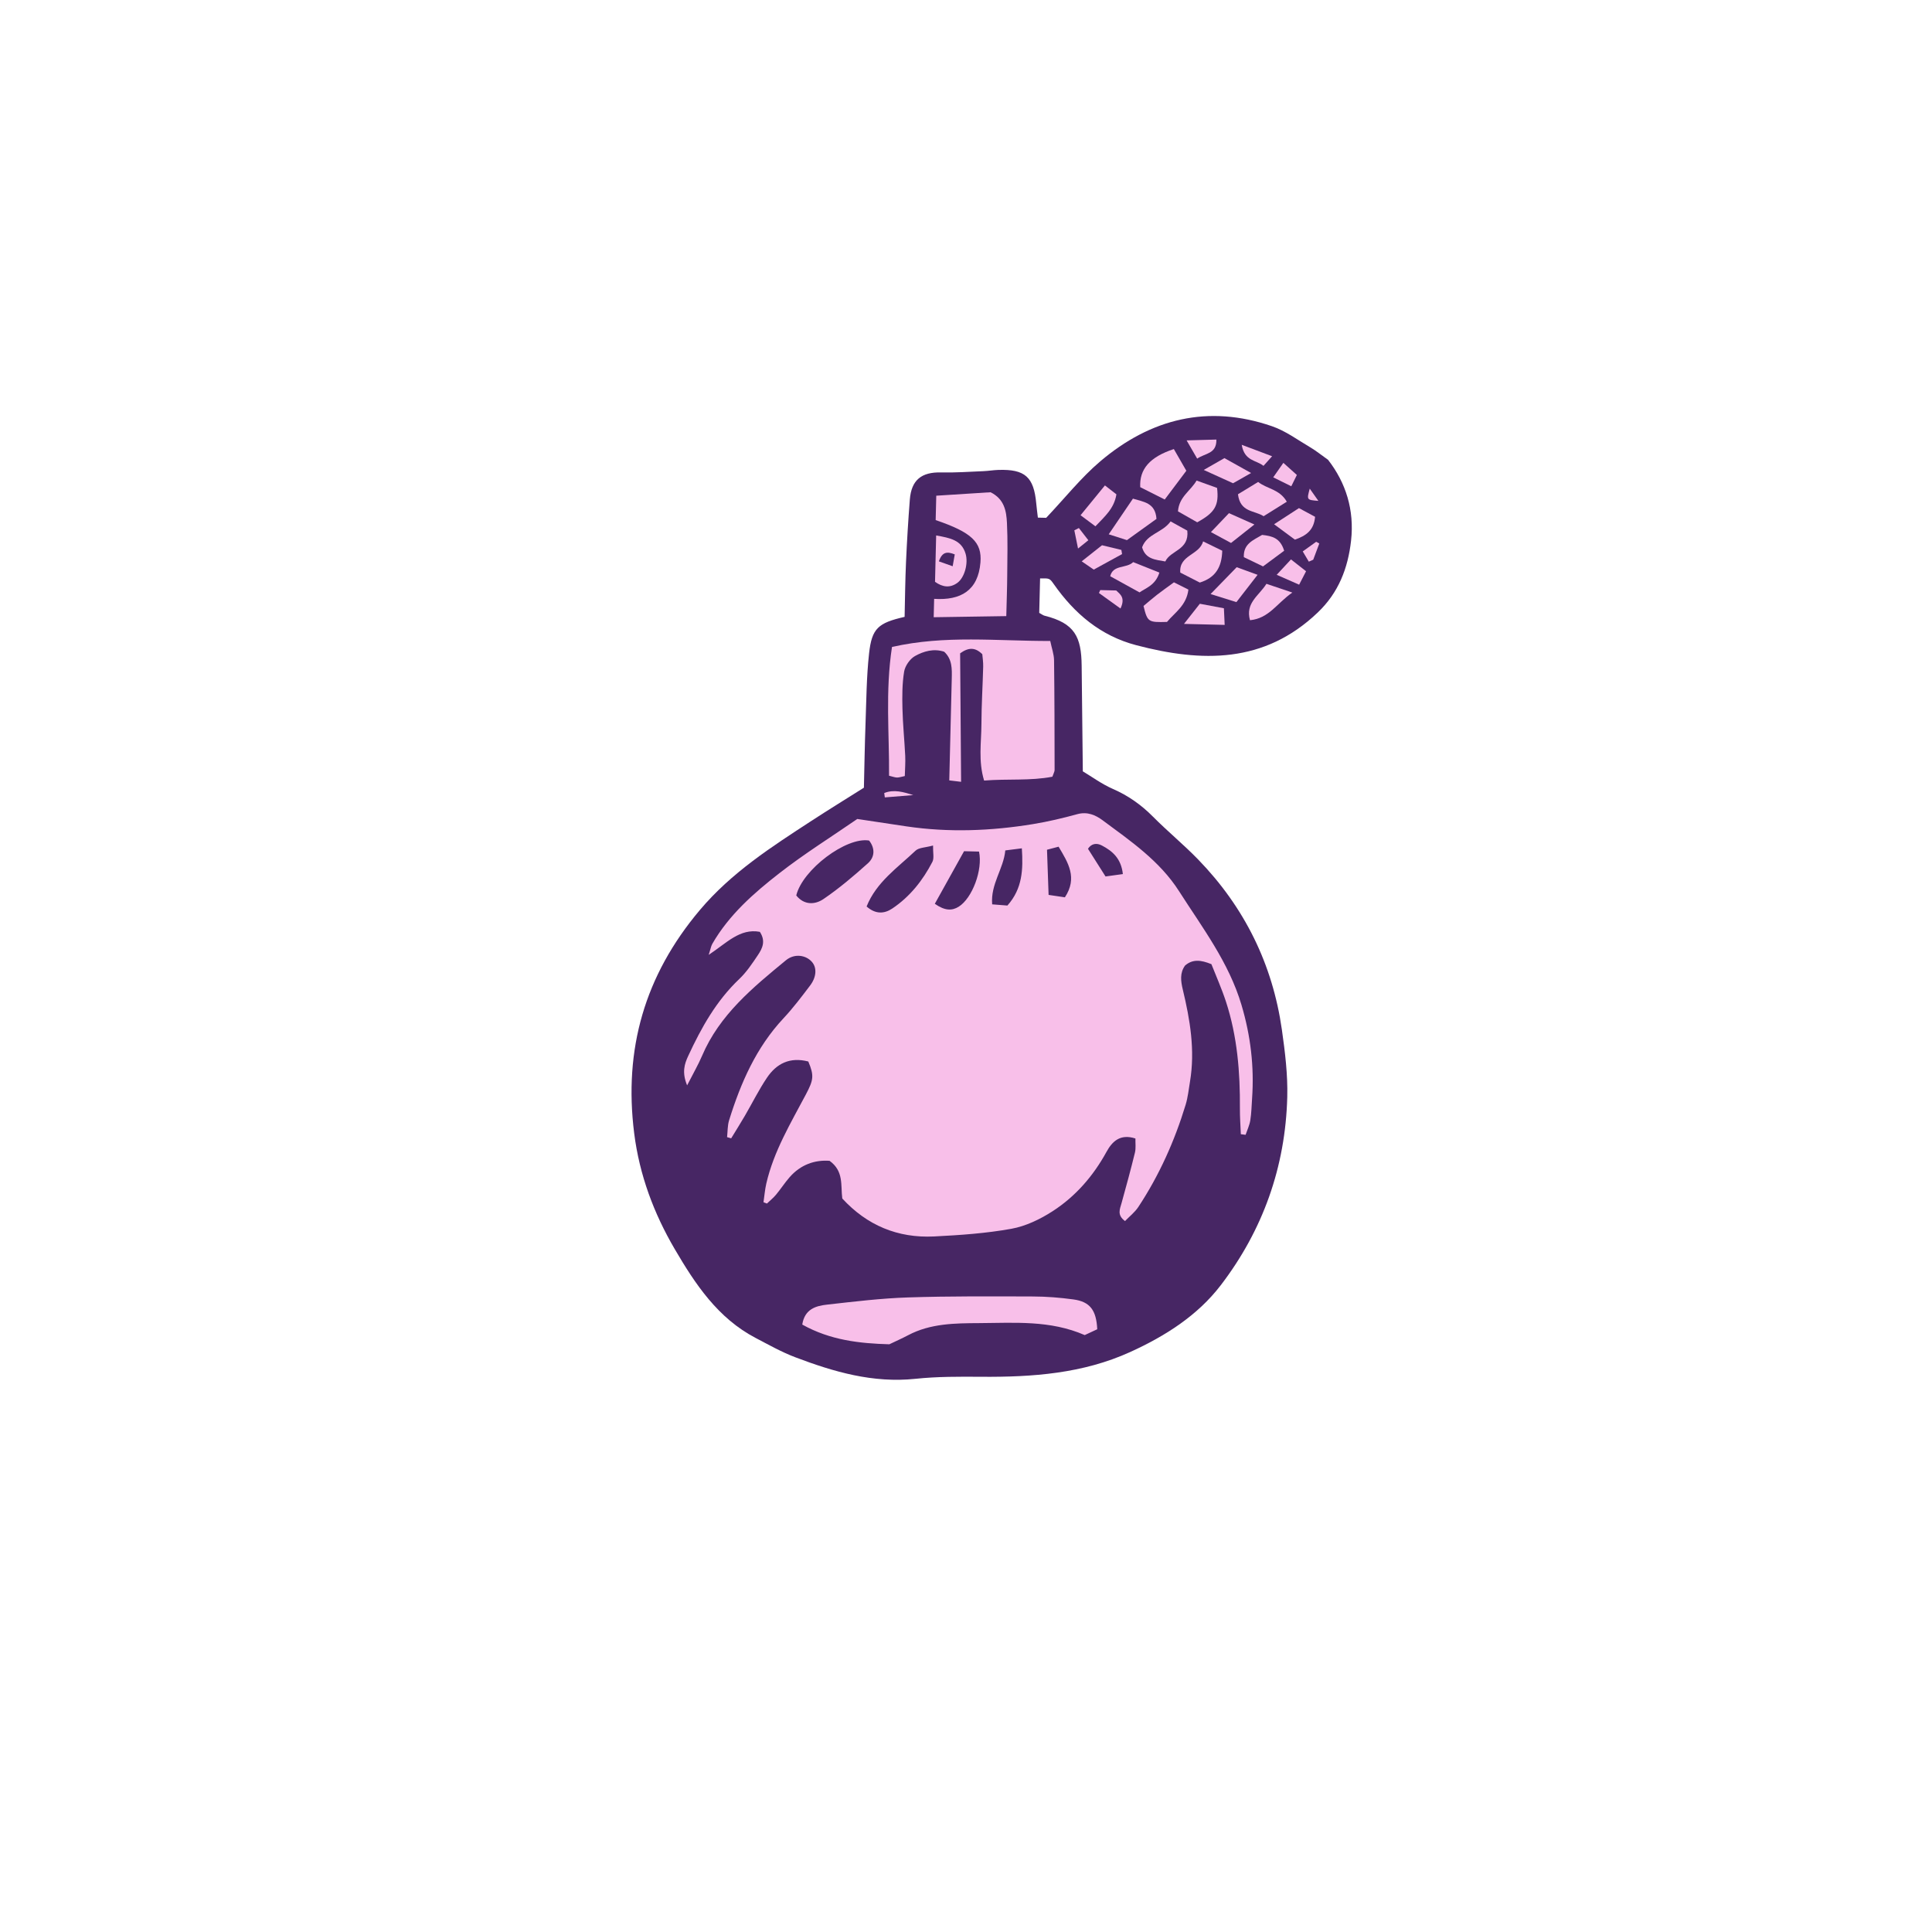 <svg version="1.1" id="svg" xmlns="http://www.w3.org/2000/svg" xmlns:xlink="http://www.w3.org/1999/xlink" x="0px" y="0px"
	 width="200px" height="200px" viewBox="0 0 200 200" enable-background="new 0 0 200 200" xml:space="preserve">
<path class="stroke" fill="#472664"  d="M137.484,47.604c-0.707-0.501-1.246-0.943-1.84-1.292c-1.301-0.767-2.556-1.704-3.963-2.188
	c-6.608-2.278-12.565-0.796-17.785,3.636c-1.982,1.683-3.627,3.765-5.596,5.845c-0.055-0.001-0.432-0.011-0.859-0.021
	c-0.065-0.557-0.127-1.014-0.169-1.472c-0.25-2.734-1.162-3.552-3.908-3.467c-0.525,0.016-1.047,0.108-1.572,0.129
	c-1.455,0.059-2.914,0.167-4.367,0.131c-2.026-0.05-3.079,0.777-3.239,2.804c-0.168,2.152-0.298,4.309-0.395,6.466
	c-0.086,1.901-0.102,3.806-0.146,5.682c-2.738,0.628-3.391,1.179-3.679,3.785c-0.268,2.429-0.28,4.887-0.369,7.334
	c-0.081,2.206-0.113,4.413-0.166,6.566c-1.885,1.189-3.673,2.288-5.43,3.433c-4.152,2.705-8.288,5.357-11.562,9.243
	c-5.696,6.759-7.887,14.387-6.788,23.103c0.546,4.318,2.032,8.286,4.195,11.98c2.126,3.632,4.47,7.162,8.38,9.205
	c1.344,0.702,2.675,1.455,4.086,1.991c4.004,1.52,8.066,2.7,12.459,2.236c2.256-0.238,4.548-0.226,6.821-0.209
	c5.295,0.038,10.508-0.332,15.42-2.57c3.609-1.645,6.952-3.763,9.357-6.904c4.371-5.708,6.7-12.267,6.888-19.479
	c0.061-2.319-0.229-4.666-0.556-6.972c-0.966-6.795-3.876-12.678-8.65-17.606c-1.501-1.55-3.182-2.928-4.703-4.46
	c-1.212-1.223-2.556-2.17-4.141-2.863c-1.146-0.5-2.176-1.262-3.114-1.821c-0.042-3.819-0.081-7.379-0.12-10.938
	c-0.031-2.978-0.711-4.397-3.839-5.173c-0.16-0.04-0.301-0.158-0.552-0.294c0.029-1.169,0.058-2.369,0.087-3.568
	c0.966-0.013,0.984-0.026,1.414,0.587c2.143,3.056,4.843,5.356,8.53,6.325c6.791,1.786,13.263,1.913,18.805-3.387
	c2.151-2.055,3.123-4.572,3.444-7.432C140.218,52.783,139.315,49.963,137.484,47.604z"/>
<path fill-rule="evenodd" clip-rule="evenodd" fill="#f8bfe9" class="fill" d="M83.675,109.886c-1.906-0.495-3.295,0.215-4.284,1.687
	c-0.844,1.256-1.52,2.626-2.284,3.937c-0.457,0.785-0.943,1.554-1.416,2.33c-0.142-0.041-0.282-0.082-0.424-0.124
	c0.064-0.583,0.039-1.194,0.209-1.744c1.202-3.872,2.802-7.531,5.626-10.553c0.993-1.062,1.877-2.232,2.758-3.395
	c0.673-0.889,0.708-1.838,0.207-2.429c-0.616-0.727-1.812-0.925-2.708-0.187c-3.426,2.821-6.874,5.641-8.684,9.896
	c-0.396,0.929-0.91,1.809-1.545,3.053c-0.557-1.358-0.271-2.214,0.112-3.042c1.355-2.924,2.907-5.709,5.288-7.969
	c0.753-0.714,1.348-1.611,1.931-2.481c0.453-0.677,0.835-1.435,0.198-2.401c-2.083-0.384-3.443,1.166-5.295,2.381
	c0.197-0.605,0.24-0.908,0.383-1.154c1.731-2.997,4.294-5.244,6.963-7.32c2.57-2.001,5.35-3.738,8.036-5.591
	c1.769,0.267,3.436,0.522,5.104,0.768c4.373,0.646,8.736,0.474,13.082-0.236c1.546-0.253,3.081-0.615,4.592-1.031
	c1.036-0.284,1.89,0.092,2.623,0.637c2.902,2.154,5.904,4.2,7.911,7.342c2.417,3.782,5.15,7.361,6.461,11.773
	c0.947,3.184,1.326,6.382,1.097,9.673c-0.053,0.757-0.064,1.521-0.185,2.268c-0.082,0.514-0.318,1.001-0.487,1.501
	c-0.166-0.021-0.332-0.043-0.494-0.063c-0.034-0.886-0.102-1.771-0.095-2.657c0.027-3.752-0.268-7.466-1.44-11.055
	c-0.449-1.373-1.043-2.698-1.51-3.889c-1.101-0.449-1.932-0.534-2.722,0.133c-0.565,0.772-0.449,1.621-0.24,2.495
	c0.754,3.132,1.285,6.285,0.747,9.517c-0.135,0.803-0.216,1.625-0.45,2.399c-1.143,3.755-2.735,7.312-4.901,10.592
	c-0.365,0.551-0.917,0.979-1.377,1.457c-0.852-0.629-0.532-1.235-0.362-1.848c0.482-1.741,0.96-3.483,1.388-5.237
	c0.113-0.467,0.039-0.979,0.051-1.462c-1.602-0.521-2.422,0.338-2.992,1.378c-1.373,2.504-3.2,4.611-5.574,6.145
	c-1.289,0.833-2.782,1.553-4.275,1.823c-2.631,0.475-5.327,0.66-8.004,0.794c-3.765,0.187-6.953-1.156-9.501-3.929
	c-0.18-1.361,0.177-2.823-1.316-3.901c-1.526-0.112-2.999,0.388-4.149,1.712c-0.497,0.571-0.911,1.215-1.396,1.798
	c-0.278,0.334-0.625,0.611-0.941,0.914c-0.117-0.046-0.236-0.092-0.355-0.138c0.096-0.643,0.146-1.294,0.29-1.925
	c0.769-3.349,2.529-6.262,4.108-9.251C84.215,111.796,84.293,111.354,83.675,109.886z M82.429,92.697
	c0.808,1.012,1.931,0.973,2.812,0.375c1.625-1.105,3.138-2.389,4.604-3.705c0.717-0.644,0.76-1.542,0.125-2.354
	C87.606,86.613,83.076,90.022,82.429,92.697z M89.71,93.839c0.94,0.828,1.838,0.761,2.666,0.206c1.82-1.22,3.148-2.903,4.146-4.827
	c0.196-0.379,0.051-0.936,0.068-1.69c-0.799,0.221-1.469,0.206-1.814,0.534C92.922,89.822,90.722,91.311,89.71,93.839z
	 M96.772,93.56c1.045,0.732,1.775,0.735,2.474,0.3c1.399-0.874,2.507-3.802,2.104-5.705c-0.497-0.012-1.032-0.025-1.551-0.038
	C98.753,89.999,97.775,91.758,96.772,93.56z M104.068,88.035c-0.181,1.924-1.536,3.48-1.359,5.583c0.64,0.05,1.13,0.088,1.577,0.124
	c1.568-1.761,1.635-3.735,1.496-5.924C105.189,87.893,104.7,87.956,104.068,88.035z M108.386,87.965
	c0.06,1.693,0.111,3.142,0.164,4.675c0.705,0.104,1.192,0.176,1.687,0.25c1.332-2.019,0.34-3.578-0.653-5.241
	C109.159,87.762,108.792,87.858,108.386,87.965z M114.443,90.731c0.537-0.074,1.14-0.157,1.795-0.247
	c-0.177-1.617-1.073-2.379-2.168-2.957c-0.562-0.296-1.088-0.2-1.443,0.337C113.224,88.807,113.772,89.671,114.443,90.731z"/>
<path fill-rule="evenodd" clip-rule="evenodd" fill="#f8bfe9" class="fill" d="M92.338,66.974c5.491-1.25,10.872-0.608,16.383-0.621
	c0.158,0.77,0.386,1.377,0.394,1.988c0.049,3.79,0.051,7.581,0.057,11.37c0.001,0.163-0.104,0.326-0.23,0.694
	c-2.268,0.442-4.642,0.202-7.068,0.398c-0.616-2.029-0.283-3.953-0.277-5.851c0.006-1.981,0.131-3.963,0.182-5.945
	c0.012-0.457-0.062-0.916-0.092-1.285c-0.738-0.726-1.417-0.72-2.295-0.09c0.031,4.303,0.064,8.715,0.1,13.301
	c-0.463-0.056-0.762-0.091-1.224-0.147c0.088-3.568,0.173-7.058,0.258-10.547c0.022-0.997,0.055-1.997-0.785-2.773
	c-1.074-0.354-2.124-0.056-3.019,0.446c-0.526,0.294-1.028,1.016-1.127,1.613c-0.207,1.251-0.205,2.551-0.174,3.828
	c0.039,1.631,0.207,3.258,0.287,4.889c0.032,0.685-0.025,1.373-0.043,2.094c-0.371,0.076-0.59,0.157-0.805,0.153
	c-0.219-0.004-0.434-0.093-0.827-0.187C92.07,75.938,91.634,71.597,92.338,66.974z"/>
<path fill-rule="evenodd" clip-rule="evenodd" fill="#f8bfe9" class="fill" d="M83.05,137.119c0.249-1.607,1.403-1.935,2.566-2.065
	c2.78-0.312,5.57-0.652,8.363-0.744c4.314-0.142,8.635-0.112,12.953-0.099c1.396,0.004,2.801,0.117,4.185,0.305
	c1.713,0.234,2.376,1.104,2.469,3.088c-0.423,0.197-0.884,0.411-1.297,0.604c-3.576-1.563-7.286-1.26-10.935-1.24
	c-2.49,0.014-5.036,0.028-7.347,1.254c-0.616,0.326-1.256,0.608-1.944,0.938C89.013,139.073,85.964,138.749,83.05,137.119z"/>
<path fill-rule="evenodd" clip-rule="evenodd" fill="#f8bfe9" class="fill" d="M104.171,63.78c-2.489,0.038-4.949,0.075-7.515,0.115
	c0.019-0.75,0.03-1.242,0.046-1.902c2.746,0.178,4.555-0.855,4.794-3.769c0.171-2.088-0.9-3.114-4.636-4.384
	c0.019-0.76,0.038-1.55,0.062-2.525c1.964-0.125,3.855-0.246,5.622-0.358c1.435,0.714,1.635,1.959,1.696,3.177
	c0.091,1.796,0.041,3.602,0.028,5.403C104.26,60.861,104.209,62.186,104.171,63.78z"/>
<path fill-rule="evenodd" clip-rule="evenodd" fill="#f8bfe9" class="fill" d="M121.516,46.487c0.384,0.667,0.794,1.38,1.293,2.246
	c-0.767,1.02-1.476,1.963-2.236,2.976c-0.952-0.479-1.766-0.889-2.537-1.277C117.937,48.569,119.025,47.305,121.516,46.487z"/>
<path fill-rule="evenodd" clip-rule="evenodd" fill="#f8bfe9" class="fill" d="M122.909,54.932c0.218,2.029-1.739,2.021-2.276,3.19
	c-1.042-0.185-2.047-0.232-2.404-1.464c0.509-1.411,2.115-1.505,2.951-2.683C121.813,54.326,122.344,54.619,122.909,54.932z"/>
<path fill-rule="evenodd" clip-rule="evenodd" fill="#f8bfe9" class="fill" d="M96.911,55.429c1.429,0.261,2.63,0.467,3.049,1.899
	c0.293,1-0.111,2.479-0.866,3.018c-0.751,0.536-1.506,0.448-2.301-0.116C96.831,58.694,96.868,57.147,96.911,55.429z M98.837,57.392
	c-0.762-0.305-1.296-0.301-1.644,0.72c0.452,0.161,0.878,0.311,1.427,0.506C98.717,58.074,98.771,57.761,98.837,57.392z"/>
<path fill-rule="evenodd" clip-rule="evenodd" fill="#f8bfe9" class="fill" d="M123.871,49.746c0.804,0.289,1.489,0.536,2.12,0.763
	c0.214,1.81-0.221,2.559-2.055,3.559c-0.617-0.351-1.299-0.738-1.993-1.134C122.056,51.423,123.245,50.824,123.871,49.746z"/>
<path fill-rule="evenodd" clip-rule="evenodd" fill="#f8bfe9" class="fill" d="M126.527,57.011c-0.049,1.681-0.677,2.783-2.323,3.296
	c-0.605-0.31-1.266-0.647-2.022-1.034c-0.149-1.836,1.987-1.799,2.362-3.23C125.292,56.409,125.897,56.704,126.527,57.011z"/>
<path fill-rule="evenodd" clip-rule="evenodd" fill="#f8bfe9" class="fill" d="M121.526,60.283c0.525,0.263,1.015,0.508,1.497,0.75
	c-0.197,1.65-1.411,2.38-2.215,3.348c-1.947,0.058-2.022,0.01-2.431-1.653c0.427-0.354,0.9-0.767,1.394-1.153
	C120.276,61.181,120.8,60.815,121.526,60.283z"/>
<path fill-rule="evenodd" clip-rule="evenodd" fill="#f8bfe9" class="fill" d="M117.282,51.619c1.091,0.339,2.322,0.413,2.436,2.097
	c-0.978,0.703-1.947,1.4-3.057,2.198c-0.473-0.152-1.057-0.338-1.886-0.604C115.666,53.998,116.453,52.841,117.282,51.619z"/>
<path fill-rule="evenodd" clip-rule="evenodd" fill="#f8bfe9" class="fill" d="M128.154,51.167c0.688-0.42,1.355-0.827,2.09-1.275
	c0.919,0.731,2.217,0.735,2.966,2.046c-0.846,0.528-1.601,1-2.401,1.5C129.86,52.819,128.389,53.062,128.154,51.167z"/>
<path fill-rule="evenodd" clip-rule="evenodd" fill="#f8bfe9" class="fill" d="M117.308,58.19c0.937,0.374,1.809,0.722,2.71,1.083
	c-0.401,1.312-1.395,1.588-2.053,2.052c-1.052-0.581-1.989-1.098-3.034-1.674C115.21,58.435,116.607,58.869,117.308,58.19z"/>
<path fill-rule="evenodd" clip-rule="evenodd" fill="#f8bfe9" class="fill" d="M130.653,55.374c1.059,0.116,1.879,0.322,2.283,1.639
	c-0.609,0.451-1.333,0.987-2.188,1.621c-0.539-0.259-1.256-0.604-1.987-0.957C128.702,56.277,129.746,55.922,130.653,55.374z"/>
<path fill-rule="evenodd" clip-rule="evenodd" fill="#f8bfe9" class="fill" d="M130.184,59.505c-0.874,1.127-1.53,1.972-2.192,2.826
	c-0.902-0.281-1.706-0.532-2.674-0.835c0.897-0.923,1.709-1.758,2.703-2.779C128.518,58.899,129.181,59.141,130.184,59.505z"/>
<path fill-rule="evenodd" clip-rule="evenodd" fill="#f8bfe9" class="fill" d="M129.399,64.205c-0.504-1.796,0.93-2.533,1.703-3.769
	c0.787,0.266,1.512,0.511,2.679,0.906C132.152,62.474,131.372,64.012,129.399,64.205z"/>
<path fill-rule="evenodd" clip-rule="evenodd" fill="#f8bfe9" class="fill" d="M134.048,55.864c-0.732-0.542-1.374-1.016-2.154-1.594
	c0.894-0.581,1.658-1.078,2.573-1.671c0.531,0.287,1.108,0.598,1.67,0.901C136.013,54.911,135.196,55.463,134.048,55.864z"/>
<path fill-rule="evenodd" clip-rule="evenodd" fill="#f8bfe9" class="fill" d="M113.397,54.483c-0.484-0.361-0.927-0.691-1.538-1.146
	c0.876-1.072,1.661-2.033,2.523-3.087c0.509,0.395,0.85,0.659,1.189,0.923C115.339,52.645,114.356,53.471,113.397,54.483z"/>
<path fill-rule="evenodd" clip-rule="evenodd" fill="#f8bfe9" class="fill" d="M122.565,64.586c0.596-0.757,1.083-1.376,1.641-2.085
	c0.781,0.146,1.562,0.292,2.492,0.466c0.026,0.571,0.048,1.046,0.08,1.722C125.349,64.655,124.104,64.625,122.565,64.586z"/>
<path fill-rule="evenodd" clip-rule="evenodd" fill="#f8bfe9" class="fill" d="M129.855,54.294c-0.963,0.762-1.624,1.284-2.419,1.914
	c-0.699-0.377-1.424-0.769-2.082-1.125c0.664-0.695,1.215-1.275,1.869-1.961C127.956,53.448,128.722,53.79,129.855,54.294z"/>
<path fill-rule="evenodd" clip-rule="evenodd" fill="#f8bfe9" class="fill" d="M127.646,50.026c-0.992-0.45-1.802-0.818-3.035-1.378
	c0.98-0.561,1.588-0.907,2.141-1.224c0.901,0.503,1.689,0.944,2.761,1.542C128.811,49.366,128.267,49.674,127.646,50.026z"/>
<path fill-rule="evenodd" clip-rule="evenodd" fill="#f8bfe9" class="fill" d="M111.977,58.109c0.831-0.659,1.41-1.117,2.103-1.665
	c0.625,0.151,1.314,0.316,2.004,0.483c0.023,0.144,0.049,0.288,0.072,0.432c-0.905,0.496-1.809,0.992-2.931,1.607
	C112.967,58.79,112.579,58.523,111.977,58.109z"/>
<path fill-rule="evenodd" clip-rule="evenodd" fill="#f8bfe9" class="fill" d="M132.163,59.504c0.552-0.595,0.99-1.067,1.479-1.593
	c0.566,0.444,1.007,0.791,1.561,1.225c-0.243,0.472-0.461,0.892-0.717,1.39C133.694,60.177,133.036,59.888,132.163,59.504z"/>
<path fill-rule="evenodd" clip-rule="evenodd" fill="#f8bfe9" class="fill" d="M123.932,47.478c-0.39-0.67-0.659-1.138-1.094-1.889
	c1.202-0.033,2.118-0.059,3.083-0.085C125.944,47.007,124.784,46.889,123.932,47.478z"/>
<path fill-rule="evenodd" clip-rule="evenodd" fill="#f8bfe9" class="fill" d="M132.854,47.915c0.573,0.514,0.95,0.852,1.397,1.254
	c-0.18,0.366-0.342,0.693-0.577,1.169c-0.63-0.312-1.165-0.576-1.87-0.924C132.179,48.879,132.452,48.488,132.854,47.915z"/>
<path fill-rule="evenodd" clip-rule="evenodd" fill="#f8bfe9" class="fill" d="M128.542,46.046c1.228,0.461,2.102,0.791,3.146,1.184
	c-0.379,0.425-0.599,0.668-0.892,0.996C130.052,47.614,128.832,47.762,128.542,46.046z"/>
<path fill-rule="evenodd" clip-rule="evenodd" fill="#f8bfe9" class="fill" d="M115.993,62.993c-0.854-0.615-1.542-1.111-2.23-1.606
	c0.045-0.101,0.088-0.201,0.133-0.302c0.529,0.013,1.057,0.026,1.654,0.04C115.954,61.515,116.526,61.861,115.993,62.993z"/>
<path fill-rule="evenodd" clip-rule="evenodd" fill="#f8bfe9" class="fill" d="M134.859,57.083c0.595-0.426,0.992-0.712,1.392-0.998
	c0.106,0.059,0.213,0.119,0.322,0.178c-0.211,0.56-0.419,1.119-0.628,1.678c-0.152,0.067-0.304,0.135-0.456,0.201
	C135.327,57.87,135.165,57.597,134.859,57.083z"/>
<path fill-rule="evenodd" clip-rule="evenodd" fill="#f8bfe9" class="fill" d="M111.685,54.662c0.309,0.397,0.617,0.794,0.981,1.263
	c-0.389,0.312-0.63,0.505-1.068,0.859c-0.155-0.761-0.27-1.323-0.384-1.886C111.37,54.819,111.527,54.741,111.685,54.662z"/>
<path fill-rule="evenodd" clip-rule="evenodd" fill="#f8bfe9" class="fill" d="M91.535,82.097c0.989-0.406,1.995-0.11,3.007,0.21
	c-0.982,0.08-1.964,0.16-2.946,0.24C91.575,82.397,91.555,82.247,91.535,82.097z"/>
<path fill-rule="evenodd" clip-rule="evenodd" fill="#f8bfe9" class="fill" d="M135.584,50.583c0.277,0.393,0.554,0.785,0.894,1.268
	C135.265,51.753,135.265,51.753,135.584,50.583z"/>
</svg>
